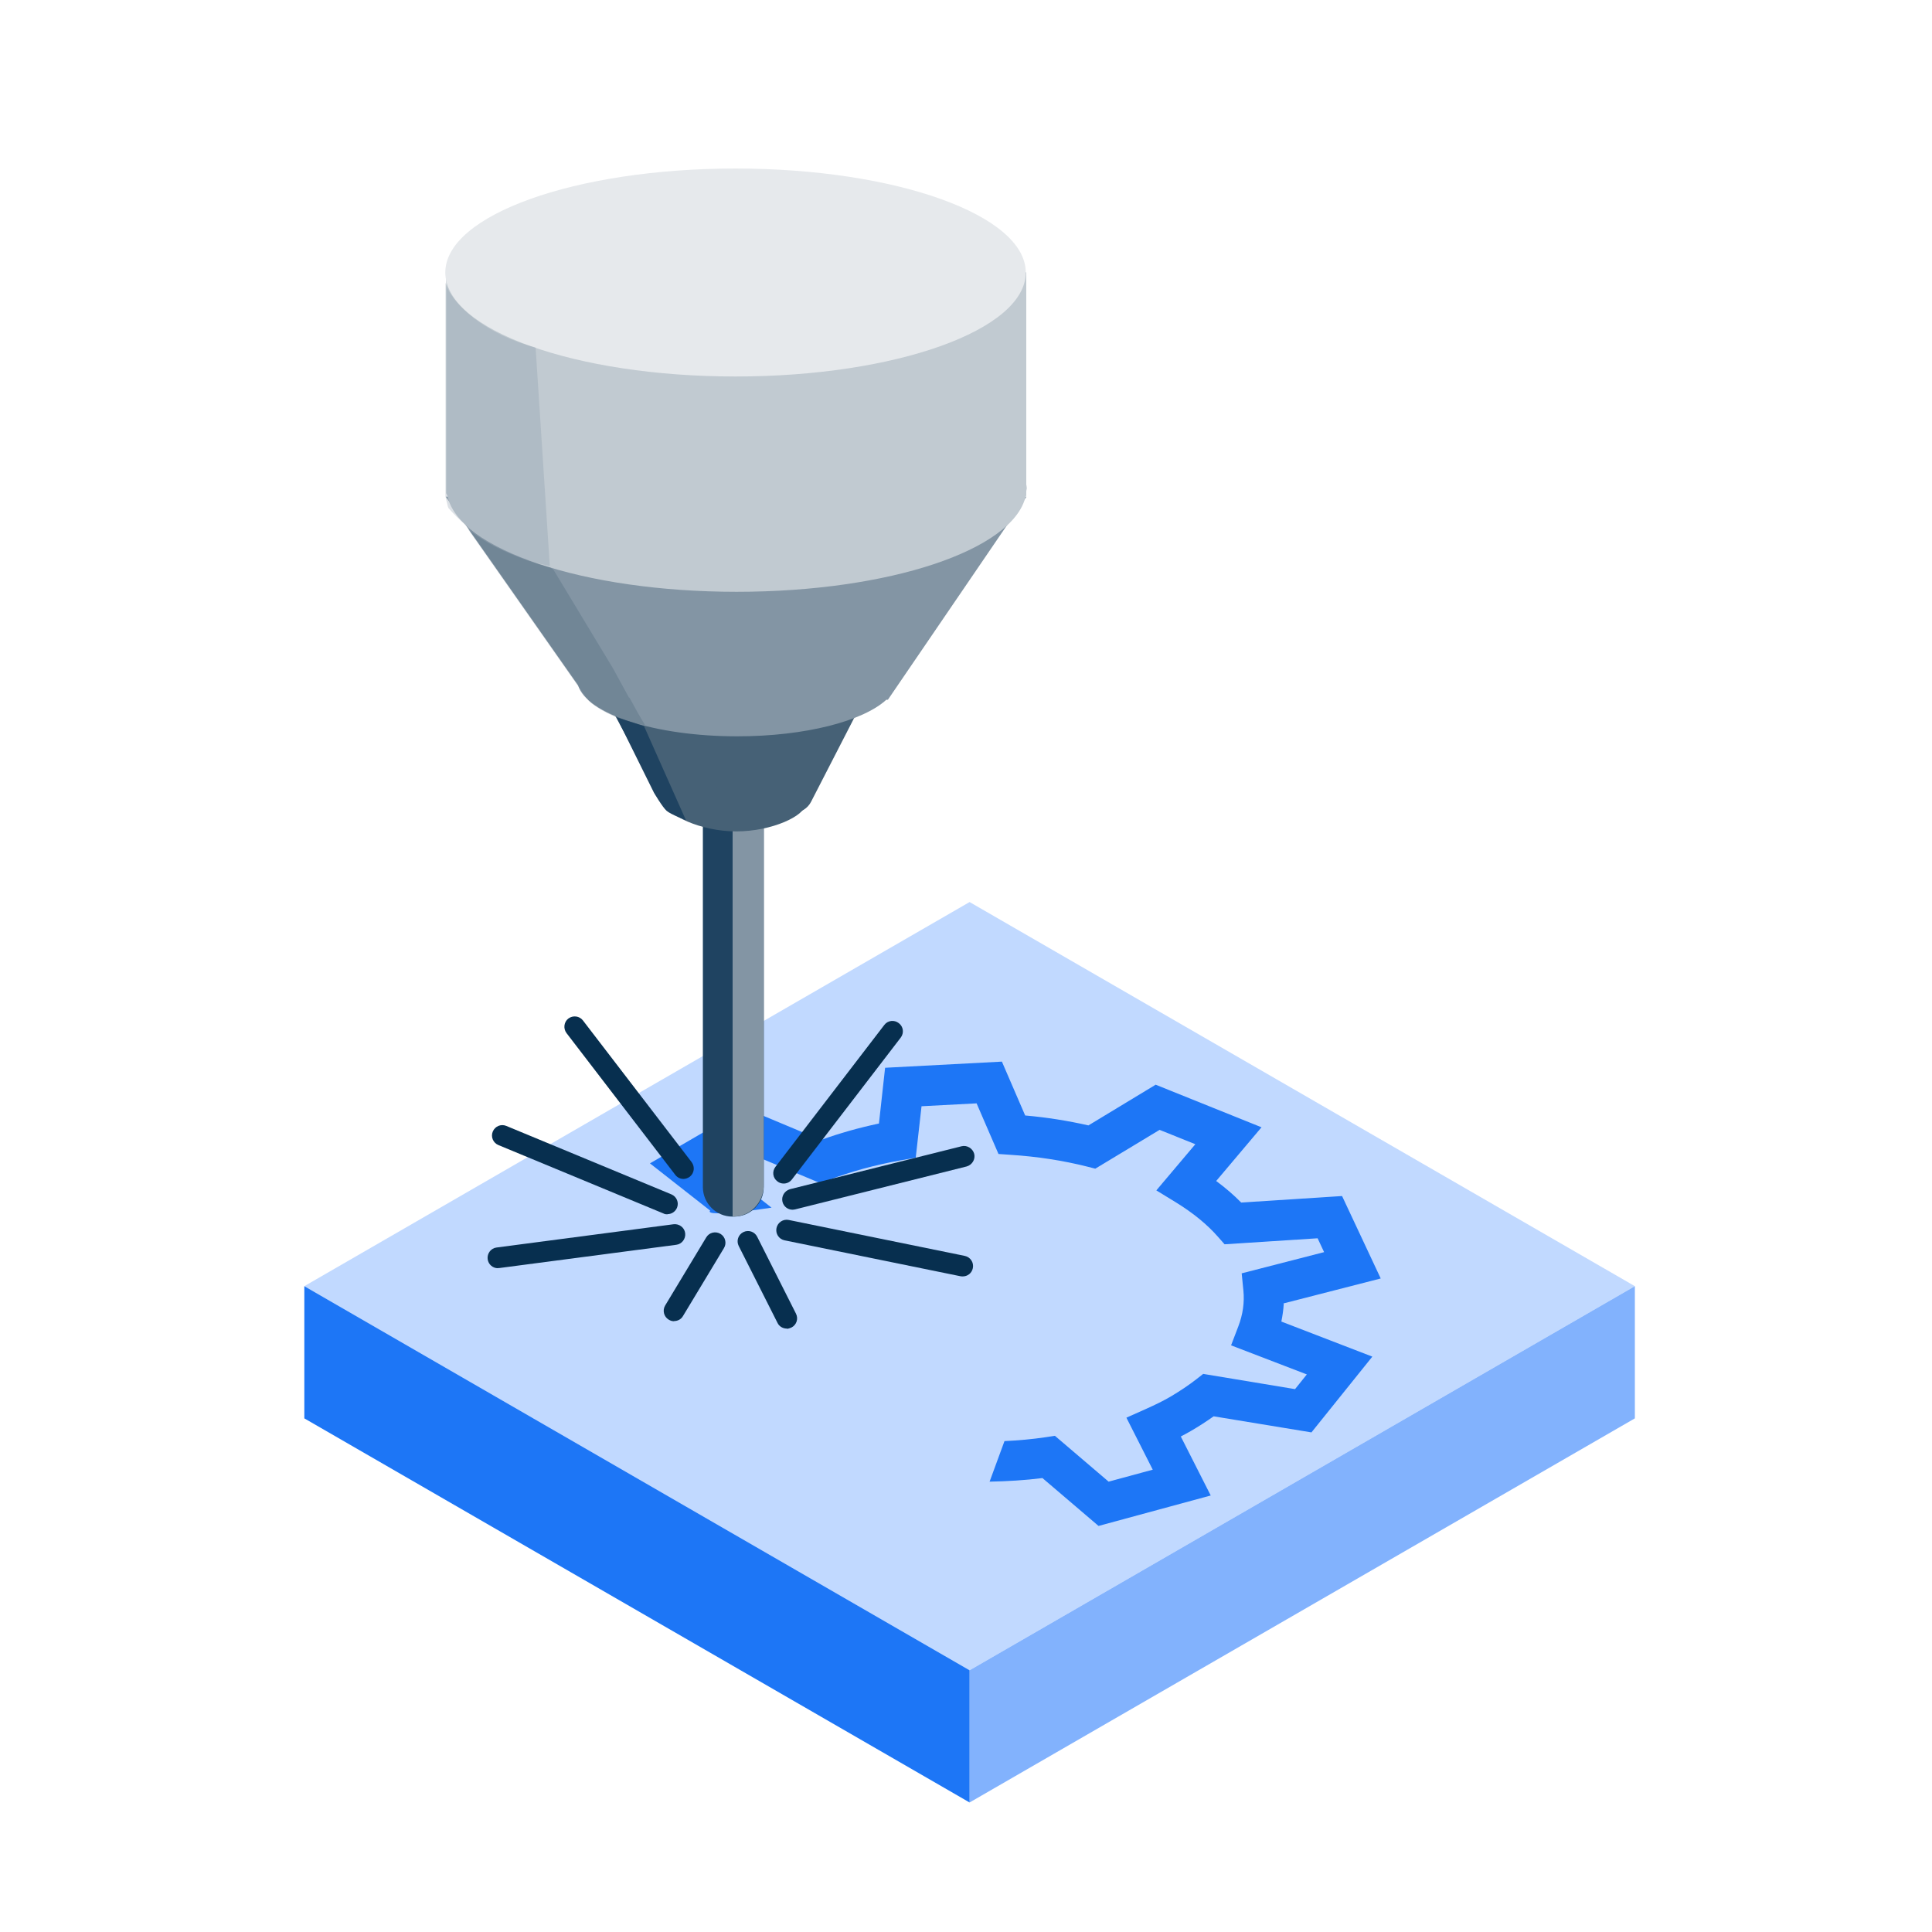 <svg width="118" height="118" viewBox="0 0 118 118" fill="none" xmlns="http://www.w3.org/2000/svg">
<path d="M59.219 102.015L18.587 78.555L59.219 55.094L99.852 78.555L59.219 102.015Z" fill="#C1D9FF"/>
<path d="M99.852 86.629L59.219 110.089V102.015L99.852 78.555V86.629Z" fill="#82B2FD"/>
<path d="M59.219 110.089L18.587 86.629V78.555L59.219 102.015V110.089Z" fill="#1D76F6"/>
<path d="M78.386 79.61L84.33 78.085L81.969 73.05L75.806 73.447C75.357 72.987 74.845 72.549 74.281 72.131L77.049 68.851L70.584 66.25L66.478 68.736C65.236 68.454 63.94 68.245 62.614 68.13L61.193 64.84L54.059 65.216L53.683 68.621C52.45 68.882 51.26 69.217 50.142 69.624L45.504 67.681L39.697 71.055L43.373 73.938C42.976 74.397 47.123 73.76 47.123 73.76L44.063 71.358L45.692 70.418L50.111 72.267L50.57 72.089C51.949 71.556 53.443 71.149 55.02 70.867L55.929 70.71L56.284 67.566L59.647 67.389L60.984 70.481L61.726 70.533C63.345 70.637 64.912 70.877 66.405 71.253L66.896 71.379L70.824 69.008L73.007 69.885L70.625 72.705L71.837 73.447C72.871 74.084 73.728 74.784 74.396 75.546L74.793 75.996L80.475 75.63L80.872 76.476L75.838 77.771L75.942 78.816C76.015 79.547 75.911 80.289 75.629 81.02L75.19 82.169L79.817 83.945L79.097 84.843L73.487 83.913L73.059 84.248C72.589 84.613 72.056 84.968 71.492 85.302C71.064 85.553 70.573 85.793 69.967 86.065L68.797 86.587L70.406 89.763L67.711 90.494L64.431 87.695L63.878 87.778C63.042 87.903 62.206 87.977 61.35 88.018L60.441 90.494C61.527 90.473 62.603 90.41 63.669 90.275L67.095 93.199L73.947 91.34L72.119 87.736C72.328 87.632 72.526 87.517 72.714 87.412C73.216 87.12 73.686 86.817 74.125 86.504L80.099 87.486L83.818 82.858L78.261 80.717C78.334 80.351 78.386 79.996 78.407 79.631L78.386 79.61Z" fill="#1D76F6"/>
<path d="M44.84 45.801H44.736C43.738 45.801 42.929 46.61 42.929 47.608V72.499C42.929 73.497 43.738 74.306 44.736 74.306H44.84C45.838 74.306 46.647 73.497 46.647 72.499V47.608C46.647 46.61 45.838 45.801 44.84 45.801Z" fill="#1F4361"/>
<path d="M44.746 45.801C44.746 45.801 44.767 45.801 44.788 45.801C45.812 45.801 46.647 46.657 46.647 47.723V72.384C46.647 73.45 45.812 74.306 44.788 74.306C44.778 74.306 44.767 74.306 44.746 74.306V45.801Z" fill="#8395A4"/>
<path d="M48.433 49.641L41.644 49.777C41.163 49.777 40.725 49.526 40.495 49.108L37.037 42.726C36.578 41.88 37.194 40.846 38.155 40.846H51.63C52.58 40.846 53.196 41.859 52.758 42.705L49.541 48.962C49.332 49.38 48.903 49.641 48.433 49.651V49.641Z" fill="#466176"/>
<path d="M49.175 49.14C49.175 49.808 47.169 50.779 44.965 50.779C42.761 50.779 40.672 49.745 40.672 49.077C40.672 48.408 42.761 48.105 44.965 48.105C47.169 48.105 49.164 48.471 49.164 49.14H49.175Z" fill="#466176"/>
<path d="M62.702 30.338H27.229L35.303 41.849C35.836 43.603 39.983 44.972 45.028 44.972C49.175 44.972 52.716 44.042 54.136 42.737H54.23L62.691 30.338H62.702Z" fill="#8395A4"/>
<path d="M62.681 30.024C62.681 29.951 62.712 29.878 62.712 29.805C62.712 29.732 62.691 29.659 62.681 29.586V16.634H27.25V30.119L27.323 30.265C27.992 33.555 35.638 36.145 44.986 36.145C54.335 36.145 61.877 33.586 62.639 30.327L62.681 30.275V30.004V30.024Z" fill="#C1CAD1"/>
<path d="M44.924 22.995C54.713 22.995 62.65 20.151 62.65 16.644C62.65 13.136 54.713 10.293 44.924 10.293C35.134 10.293 27.198 13.136 27.198 16.644C27.198 20.151 35.134 22.995 44.924 22.995Z" fill="#E6E9EC"/>
<g opacity="0.28">
<path d="M32.713 21.226L33.58 34.565C30.76 34.053 28.535 32.361 27.386 31.024C27.344 30.961 27.229 30.386 27.208 30.334V17.257C27.553 18.562 29.673 20.442 32.724 21.226H32.713Z" fill="#8395A4"/>
</g>
<path opacity="0.29" d="M38.416 42.608L37.925 41.709L37.434 40.811L33.789 34.773C33.695 34.753 33.653 34.659 33.569 34.648C32.922 34.492 31.501 34.021 30.342 33.437C29.36 32.946 28.587 32.319 28.587 32.319L35.805 42.608H35.847C35.847 42.608 35.867 42.691 35.899 42.722C36.139 43.088 37.727 44.07 39.398 44.289L38.949 43.527L38.447 42.608H38.416Z" fill="#466176"/>
<path d="M37.643 43.809L39.335 44.352L41.895 50.097C41.895 50.097 40.965 49.742 40.714 49.522C40.464 49.303 39.941 48.415 39.941 48.415L37.654 43.798L37.643 43.809Z" fill="#1F4361"/>
<path d="M47.865 72.287C47.729 72.287 47.593 72.246 47.478 72.152C47.196 71.943 47.144 71.546 47.364 71.264L54.007 62.605C54.216 62.323 54.613 62.27 54.895 62.49C55.177 62.699 55.229 63.096 55.01 63.378L48.366 72.037C48.241 72.204 48.053 72.287 47.865 72.287V72.287Z" fill="#072F4F"/>
<path d="M48.408 73.886C48.126 73.886 47.865 73.698 47.792 73.405C47.708 73.071 47.917 72.726 48.251 72.632L58.728 70.01C59.062 69.927 59.407 70.136 59.501 70.47C59.585 70.804 59.376 71.149 59.041 71.243L48.565 73.865C48.565 73.865 48.46 73.886 48.408 73.886Z" fill="#072F4F"/>
<path d="M58.791 77.959C58.791 77.959 58.707 77.959 58.665 77.949L47.917 75.755C47.572 75.682 47.353 75.348 47.426 75.003C47.499 74.659 47.834 74.439 48.178 74.512L58.926 76.706C59.271 76.779 59.491 77.113 59.417 77.458C59.355 77.761 59.094 77.959 58.801 77.959H58.791Z" fill="#072F4F"/>
<path d="M41.744 72.005C41.556 72.005 41.368 71.922 41.242 71.755L34.599 63.096C34.39 62.814 34.443 62.417 34.714 62.208C34.996 61.999 35.393 62.051 35.602 62.323L42.245 70.982C42.454 71.264 42.402 71.661 42.13 71.87C42.015 71.953 41.88 72.005 41.744 72.005V72.005Z" fill="#072F4F"/>
<path d="M40.762 74.168C40.678 74.168 40.595 74.157 40.522 74.115L30.442 69.937C30.118 69.802 29.962 69.436 30.097 69.112C30.233 68.788 30.599 68.632 30.922 68.767L41.002 72.946C41.326 73.081 41.483 73.447 41.347 73.771C41.242 74.011 41.013 74.157 40.762 74.157V74.168Z" fill="#072F4F"/>
<path d="M30.411 77.458C30.097 77.458 29.826 77.228 29.784 76.904C29.742 76.56 29.982 76.236 30.327 76.194L41.138 74.773C41.483 74.732 41.806 74.972 41.848 75.317C41.89 75.661 41.65 75.985 41.305 76.027L30.494 77.448C30.494 77.448 30.442 77.448 30.411 77.448V77.458Z" fill="#072F4F"/>
<path d="M41.169 80.696C41.054 80.696 40.95 80.665 40.846 80.602C40.543 80.424 40.449 80.028 40.626 79.735L43.133 75.578C43.311 75.275 43.697 75.181 44 75.358C44.303 75.536 44.397 75.933 44.219 76.225L41.712 80.383C41.598 80.581 41.389 80.686 41.169 80.686V80.696Z" fill="#072F4F"/>
<path d="M48.053 81.145C47.823 81.145 47.593 81.02 47.489 80.8L45.118 76.1C44.961 75.787 45.086 75.411 45.4 75.254C45.713 75.097 46.089 75.223 46.246 75.536L48.617 80.236C48.774 80.55 48.648 80.926 48.335 81.082C48.241 81.124 48.147 81.156 48.053 81.156V81.145Z" fill="#072F4F"/>
</svg>
